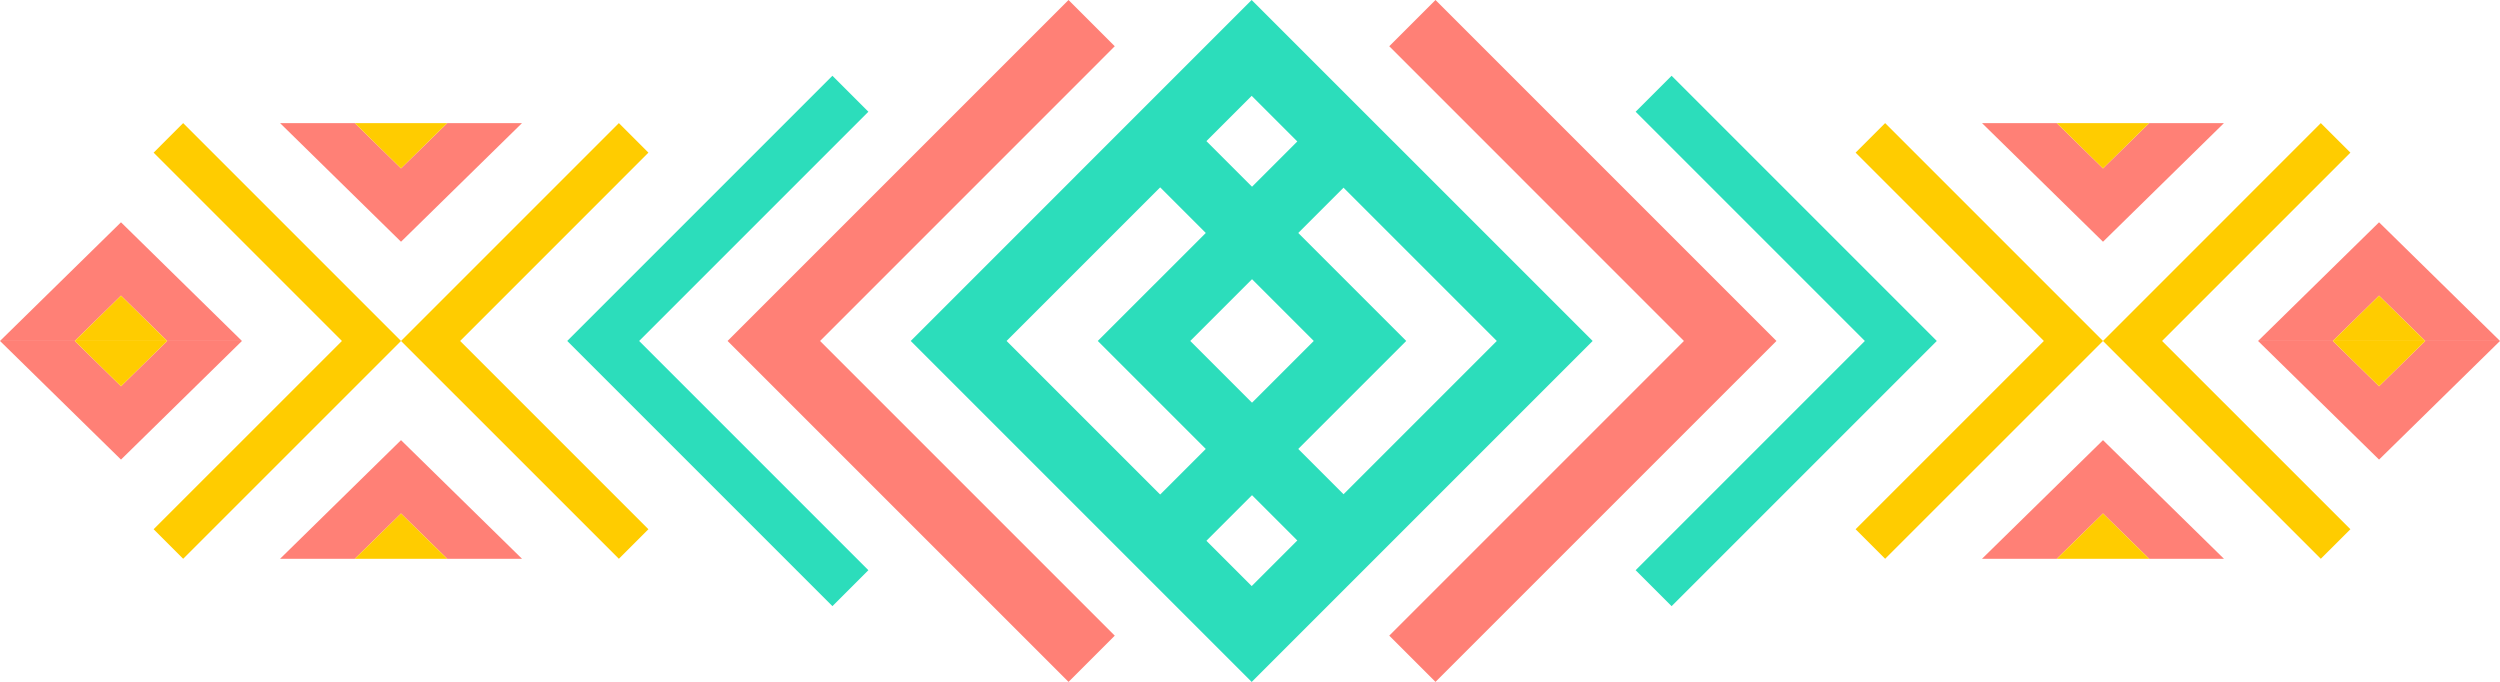 <svg xmlns="http://www.w3.org/2000/svg" viewBox="0 0 591.56 161.35"><defs><style>.cls-1{fill:#2cddbb;}.cls-2{fill:#ff8076;}.cls-3{fill:#fc0;}</style></defs><title>Asset 11</title><g id="Layer_2" data-name="Layer 2"><g id="Layer_1-2" data-name="Layer 1"><path class="cls-1" d="M215.5,80.68l80.68,80.68,80.68-80.68L296.17,0Zm80.68,58-58-58,58-58,58,58Z"/><polygon class="cls-1" points="317.79 22.65 259.76 80.68 317.79 138.71 328.73 127.76 281.64 80.68 328.73 33.59 317.79 22.65"/><polygon class="cls-2" points="339.67 0 328.73 10.94 398.46 80.68 328.73 150.41 339.67 161.35 420.35 80.68 339.67 0"/><polygon class="cls-1" points="395.54 17.93 387.03 26.44 441.27 80.68 387.03 134.92 395.54 143.43 458.29 80.68 395.54 17.93"/><polygon class="cls-3" points="446.07 29.13 439.08 36.12 483.63 80.68 439.08 125.23 446.07 132.22 497.62 80.68 446.07 29.13"/><polygon class="cls-3" points="549.16 29.13 556.16 36.12 511.6 80.68 556.16 125.23 549.16 132.22 497.62 80.68 549.16 29.13"/><polygon class="cls-1" points="274.72 22.65 332.75 80.68 274.72 138.71 263.78 127.76 310.87 80.68 263.78 33.59 274.72 22.65"/><polygon class="cls-2" points="252.84 0 263.78 10.94 194.05 80.68 263.78 150.41 252.84 161.35 172.16 80.68 252.84 0"/><polygon class="cls-1" points="196.97 17.93 205.48 26.44 151.24 80.68 205.48 134.92 196.97 143.43 134.22 80.68 196.97 17.93"/><polygon class="cls-3" points="146.44 29.13 153.43 36.12 108.88 80.68 153.43 125.23 146.44 132.22 94.89 80.68 146.44 29.13"/><polygon class="cls-3" points="43.34 29.13 36.35 36.12 80.91 80.68 36.35 125.23 43.34 132.22 94.89 80.68 43.34 29.13"/><polygon class="cls-2" points="497.62 39.85 486.68 29.13 468.99 29.13 497.62 57.2 526.24 29.13 508.55 29.13 497.62 39.85"/><polygon class="cls-3" points="508.55 29.13 486.68 29.13 497.62 39.85 508.55 29.13"/><polygon class="cls-2" points="497.62 121.5 508.55 132.22 526.24 132.22 497.62 104.15 468.99 132.22 486.68 132.22 497.62 121.5"/><polygon class="cls-3" points="486.68 132.22 508.55 132.22 497.62 121.5 486.68 132.22"/><polygon class="cls-2" points="94.89 39.85 83.96 29.13 66.27 29.13 94.89 57.2 123.52 29.13 105.83 29.13 94.89 39.85"/><polygon class="cls-3" points="105.83 29.13 83.96 29.13 94.89 39.85 105.83 29.13"/><polygon class="cls-2" points="28.63 91.4 17.69 80.68 0 80.68 28.63 108.75 57.25 80.68 39.56 80.68 28.63 91.4"/><polygon class="cls-3" points="39.56 80.68 17.69 80.68 28.63 91.4 39.56 80.68"/><polygon class="cls-2" points="28.63 69.95 39.56 80.68 57.25 80.68 28.63 52.6 0 80.68 17.69 80.68 28.63 69.95"/><polygon class="cls-3" points="17.69 80.68 39.56 80.68 28.63 69.95 17.69 80.68"/><polygon class="cls-2" points="562.94 91.4 552 80.68 534.31 80.68 562.94 108.75 591.56 80.68 573.87 80.68 562.94 91.4"/><polygon class="cls-3" points="573.87 80.68 552 80.68 562.94 91.4 573.87 80.68"/><polygon class="cls-2" points="562.94 69.95 573.87 80.68 591.56 80.68 562.94 52.6 534.31 80.68 552 80.68 562.94 69.95"/><polygon class="cls-3" points="552 80.68 573.87 80.68 562.94 69.95 552 80.68"/><polygon class="cls-2" points="94.89 121.5 105.83 132.22 123.52 132.22 94.89 104.15 66.27 132.22 83.96 132.22 94.89 121.5"/><polygon class="cls-3" points="83.96 132.22 105.83 132.22 94.89 121.5 83.96 132.22"/></g></g></svg>